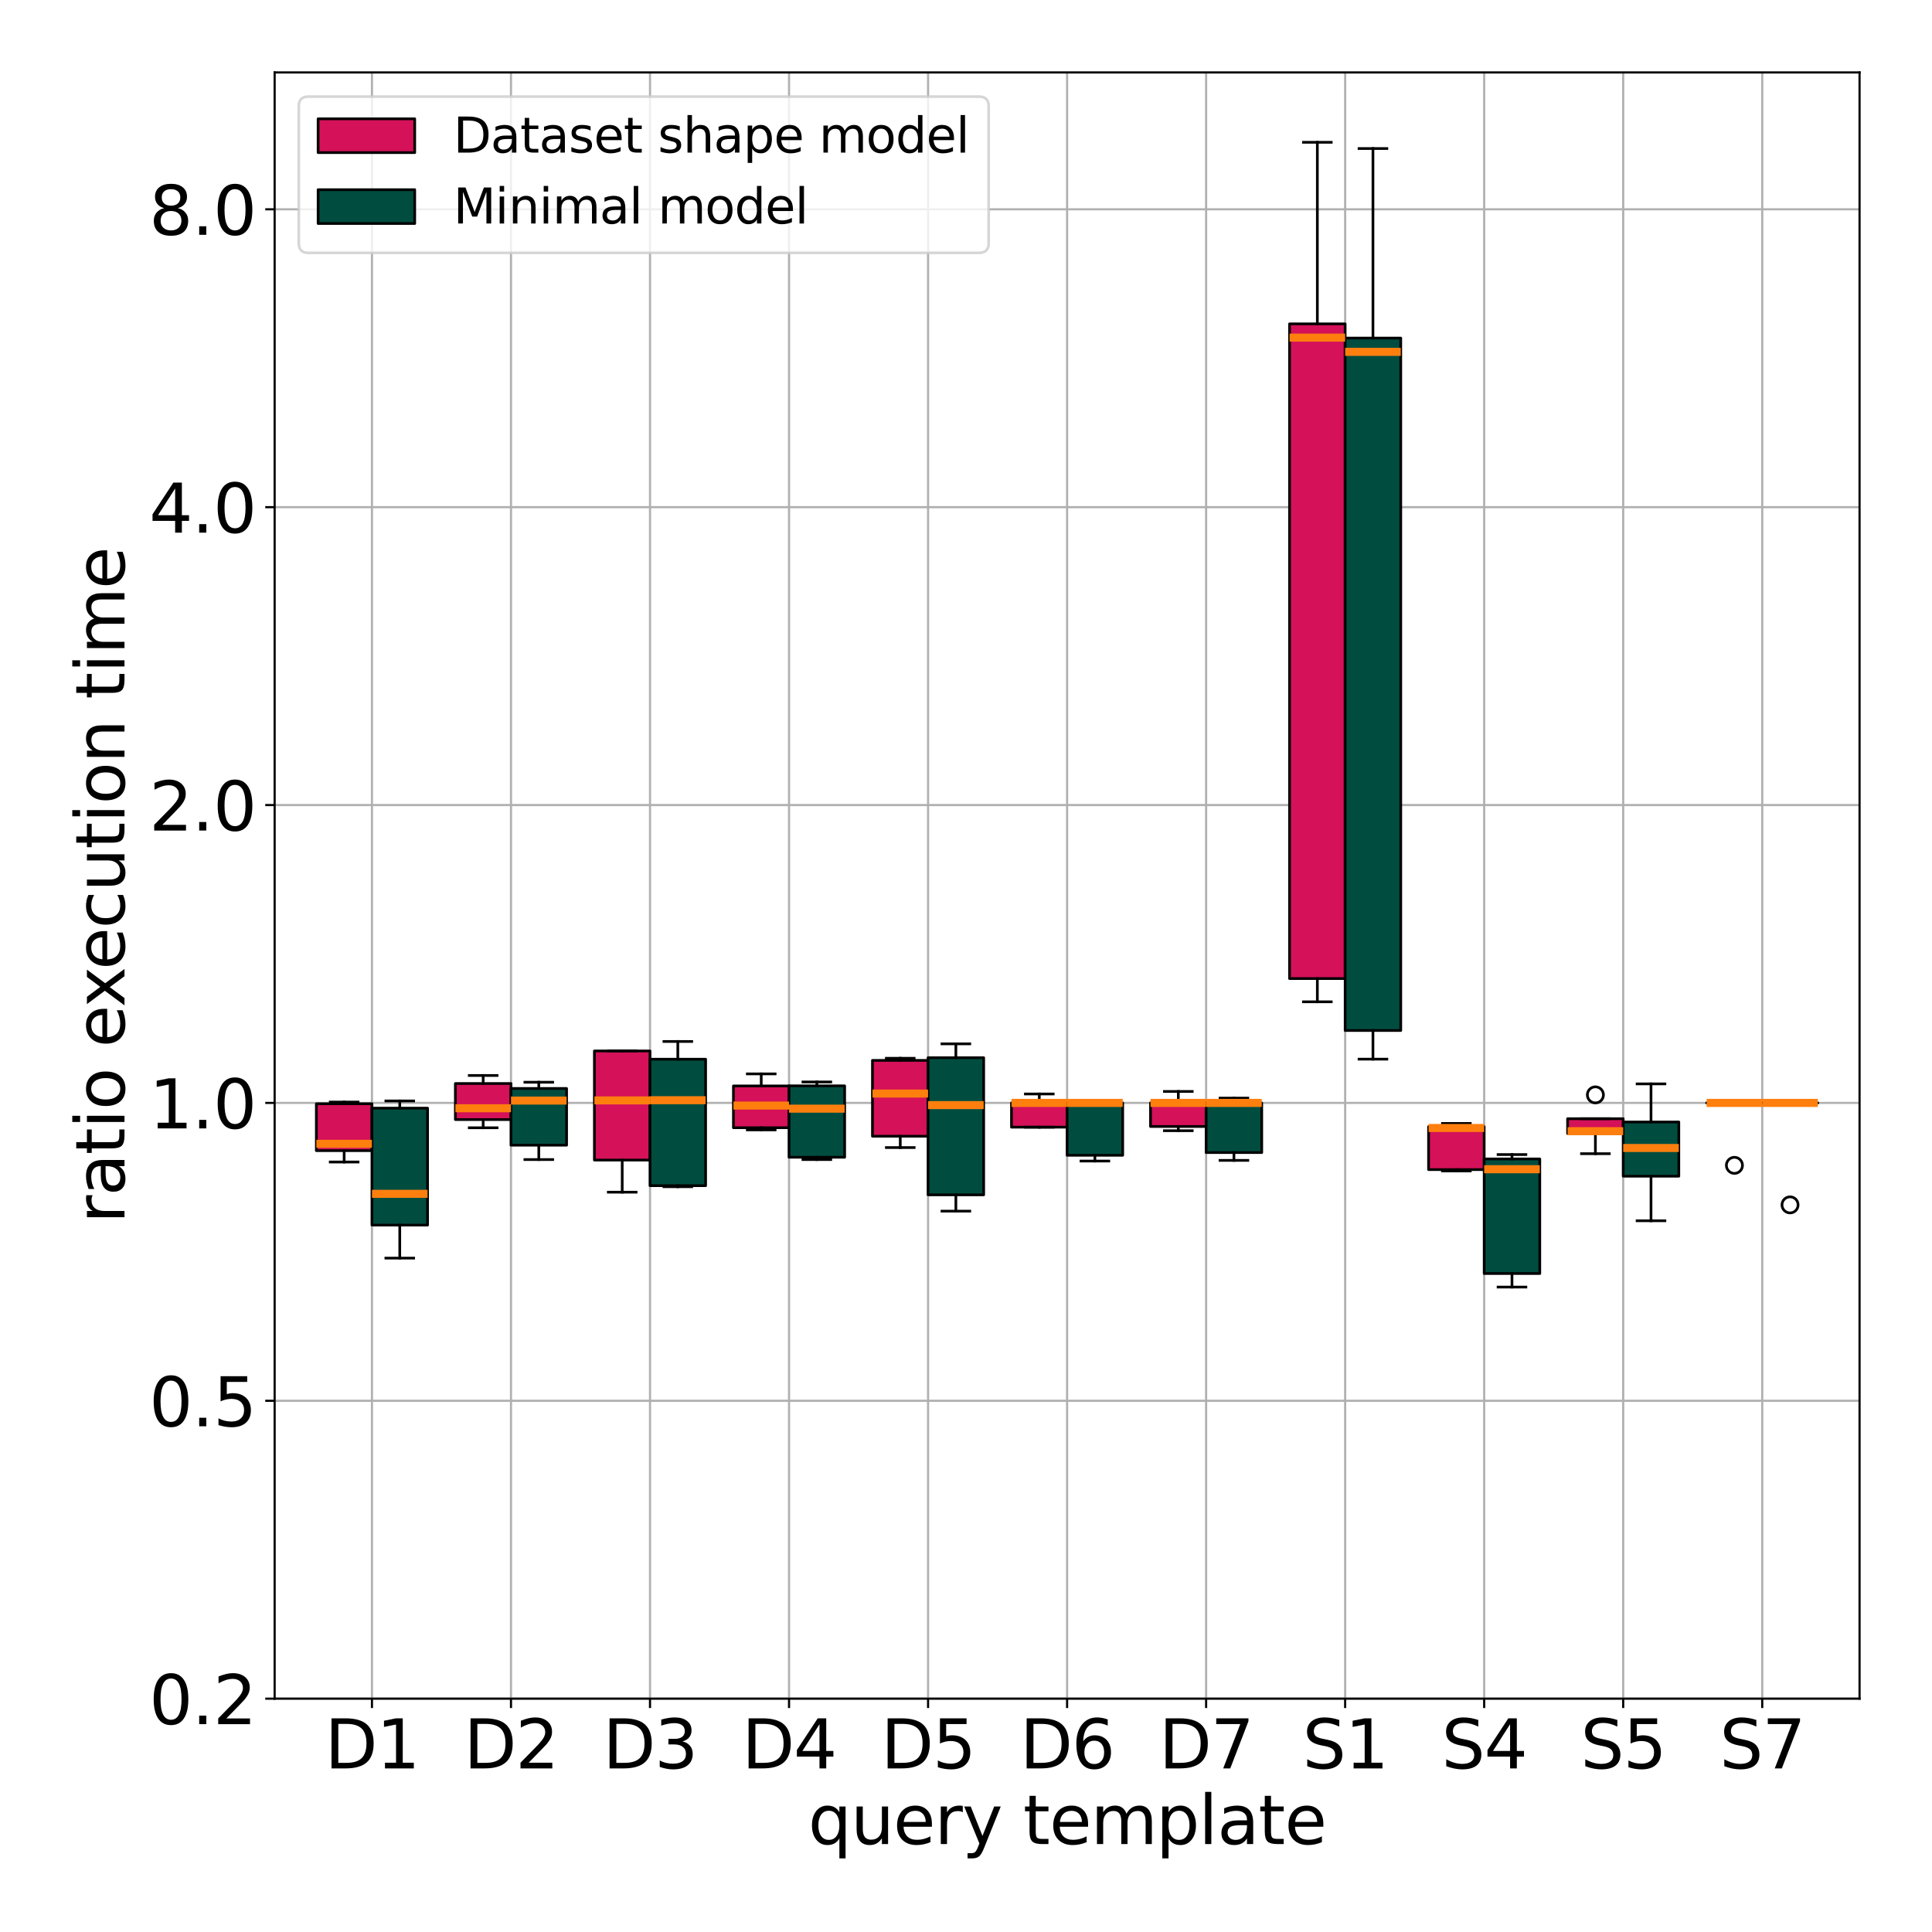<?xml version="1.0" encoding="utf-8" standalone="no"?>
<!DOCTYPE svg PUBLIC "-//W3C//DTD SVG 1.1//EN"
  "http://www.w3.org/Graphics/SVG/1.1/DTD/svg11.dtd">
<svg xmlns:xlink="http://www.w3.org/1999/xlink" width="720pt" height="720pt" viewBox="0 0 720 720" xmlns="http://www.w3.org/2000/svg" version="1.1">
 <defs>
  <style type="text/css">*{stroke-linejoin: round; stroke-linecap: butt}</style>
 </defs>
 <g id="figure_1">
  <g id="patch_1">
   <path d="M 0 720 
L 720 720 
L 720 0 
L 0 0 
z
" style="fill: #ffffff"/>
  </g>
  <g id="axes_1">
   <g id="patch_2">
    <path d="M 102.35 633.04 
L 693 633.04 
L 693 27 
L 102.35 27 
z
" style="fill: #ffffff"/>
   </g>
   <g id="matplotlib.axis_1">
    <g id="xtick_1">
     <g id="line2d_1">
      <path d="M 138.618 633.04 
L 138.618 27 
" clip-path="url(#pcb8e3e08cd)" style="fill: none; stroke: #b0b0b0; stroke-width: 0.8; stroke-linecap: square"/>
     </g>
     <g id="line2d_2">
      <defs>
       <path id="m08a3e4b99a" d="M 0 0 
L 0 3.5 
" style="stroke: #000000; stroke-width: 0.8"/>
      </defs>
      <g>
       <use xlink:href="#m08a3e4b99a" x="138.618" y="633.04" style="stroke: #000000; stroke-width: 0.8"/>
      </g>
     </g>
     <g id="text_1">
      <!-- D1 -->
      <g transform="translate(121.04 659.036) scale(0.25 -0.25)">
       <defs>
        <path id="DejaVuSans-44" d="M 1259 4147 
L 1259 519 
L 2022 519 
Q 2988 519 3436 956 
Q 3884 1394 3884 2338 
Q 3884 3275 3436 3711 
Q 2988 4147 2022 4147 
L 1259 4147 
z
M 628 4666 
L 1925 4666 
Q 3281 4666 3915 4102 
Q 4550 3538 4550 2338 
Q 4550 1131 3912 565 
Q 3275 0 1925 0 
L 628 0 
L 628 4666 
z
" transform="scale(0.016)"/>
        <path id="DejaVuSans-31" d="M 794 531 
L 1825 531 
L 1825 4091 
L 703 3866 
L 703 4441 
L 1819 4666 
L 2450 4666 
L 2450 531 
L 3481 531 
L 3481 0 
L 794 0 
L 794 531 
z
" transform="scale(0.016)"/>
       </defs>
       <use xlink:href="#DejaVuSans-44"/>
       <use xlink:href="#DejaVuSans-31" x="77.002"/>
      </g>
     </g>
    </g>
    <g id="xtick_2">
     <g id="line2d_3">
      <path d="M 190.429 633.04 
L 190.429 27 
" clip-path="url(#pcb8e3e08cd)" style="fill: none; stroke: #b0b0b0; stroke-width: 0.8; stroke-linecap: square"/>
     </g>
     <g id="line2d_4">
      <g>
       <use xlink:href="#m08a3e4b99a" x="190.429" y="633.04" style="stroke: #000000; stroke-width: 0.8"/>
      </g>
     </g>
     <g id="text_2">
      <!-- D2 -->
      <g transform="translate(172.851 659.036) scale(0.25 -0.25)">
       <defs>
        <path id="DejaVuSans-32" d="M 1228 531 
L 3431 531 
L 3431 0 
L 469 0 
L 469 531 
Q 828 903 1448 1529 
Q 2069 2156 2228 2338 
Q 2531 2678 2651 2914 
Q 2772 3150 2772 3378 
Q 2772 3750 2511 3984 
Q 2250 4219 1831 4219 
Q 1534 4219 1204 4116 
Q 875 4013 500 3803 
L 500 4441 
Q 881 4594 1212 4672 
Q 1544 4750 1819 4750 
Q 2544 4750 2975 4387 
Q 3406 4025 3406 3419 
Q 3406 3131 3298 2873 
Q 3191 2616 2906 2266 
Q 2828 2175 2409 1742 
Q 1991 1309 1228 531 
z
" transform="scale(0.016)"/>
       </defs>
       <use xlink:href="#DejaVuSans-44"/>
       <use xlink:href="#DejaVuSans-32" x="77.002"/>
      </g>
     </g>
    </g>
    <g id="xtick_3">
     <g id="line2d_5">
      <path d="M 242.241 633.04 
L 242.241 27 
" clip-path="url(#pcb8e3e08cd)" style="fill: none; stroke: #b0b0b0; stroke-width: 0.8; stroke-linecap: square"/>
     </g>
     <g id="line2d_6">
      <g>
       <use xlink:href="#m08a3e4b99a" x="242.241" y="633.04" style="stroke: #000000; stroke-width: 0.8"/>
      </g>
     </g>
     <g id="text_3">
      <!-- D3 -->
      <g transform="translate(224.663 659.036) scale(0.25 -0.25)">
       <defs>
        <path id="DejaVuSans-33" d="M 2597 2516 
Q 3050 2419 3304 2112 
Q 3559 1806 3559 1356 
Q 3559 666 3084 287 
Q 2609 -91 1734 -91 
Q 1441 -91 1130 -33 
Q 819 25 488 141 
L 488 750 
Q 750 597 1062 519 
Q 1375 441 1716 441 
Q 2309 441 2620 675 
Q 2931 909 2931 1356 
Q 2931 1769 2642 2001 
Q 2353 2234 1838 2234 
L 1294 2234 
L 1294 2753 
L 1863 2753 
Q 2328 2753 2575 2939 
Q 2822 3125 2822 3475 
Q 2822 3834 2567 4026 
Q 2313 4219 1838 4219 
Q 1578 4219 1281 4162 
Q 984 4106 628 3988 
L 628 4550 
Q 988 4650 1302 4700 
Q 1616 4750 1894 4750 
Q 2613 4750 3031 4423 
Q 3450 4097 3450 3541 
Q 3450 3153 3228 2886 
Q 3006 2619 2597 2516 
z
" transform="scale(0.016)"/>
       </defs>
       <use xlink:href="#DejaVuSans-44"/>
       <use xlink:href="#DejaVuSans-33" x="77.002"/>
      </g>
     </g>
    </g>
    <g id="xtick_4">
     <g id="line2d_7">
      <path d="M 294.052 633.04 
L 294.052 27 
" clip-path="url(#pcb8e3e08cd)" style="fill: none; stroke: #b0b0b0; stroke-width: 0.8; stroke-linecap: square"/>
     </g>
     <g id="line2d_8">
      <g>
       <use xlink:href="#m08a3e4b99a" x="294.052" y="633.04" style="stroke: #000000; stroke-width: 0.8"/>
      </g>
     </g>
     <g id="text_4">
      <!-- D4 -->
      <g transform="translate(276.474 659.036) scale(0.25 -0.25)">
       <defs>
        <path id="DejaVuSans-34" d="M 2419 4116 
L 825 1625 
L 2419 1625 
L 2419 4116 
z
M 2253 4666 
L 3047 4666 
L 3047 1625 
L 3713 1625 
L 3713 1100 
L 3047 1100 
L 3047 0 
L 2419 0 
L 2419 1100 
L 313 1100 
L 313 1709 
L 2253 4666 
z
" transform="scale(0.016)"/>
       </defs>
       <use xlink:href="#DejaVuSans-44"/>
       <use xlink:href="#DejaVuSans-34" x="77.002"/>
      </g>
     </g>
    </g>
    <g id="xtick_5">
     <g id="line2d_9">
      <path d="M 345.864 633.04 
L 345.864 27 
" clip-path="url(#pcb8e3e08cd)" style="fill: none; stroke: #b0b0b0; stroke-width: 0.8; stroke-linecap: square"/>
     </g>
     <g id="line2d_10">
      <g>
       <use xlink:href="#m08a3e4b99a" x="345.864" y="633.04" style="stroke: #000000; stroke-width: 0.8"/>
      </g>
     </g>
     <g id="text_5">
      <!-- D5 -->
      <g transform="translate(328.285 659.036) scale(0.25 -0.25)">
       <defs>
        <path id="DejaVuSans-35" d="M 691 4666 
L 3169 4666 
L 3169 4134 
L 1269 4134 
L 1269 2991 
Q 1406 3038 1543 3061 
Q 1681 3084 1819 3084 
Q 2600 3084 3056 2656 
Q 3513 2228 3513 1497 
Q 3513 744 3044 326 
Q 2575 -91 1722 -91 
Q 1428 -91 1123 -41 
Q 819 9 494 109 
L 494 744 
Q 775 591 1075 516 
Q 1375 441 1709 441 
Q 2250 441 2565 725 
Q 2881 1009 2881 1497 
Q 2881 1984 2565 2268 
Q 2250 2553 1709 2553 
Q 1456 2553 1204 2497 
Q 953 2441 691 2322 
L 691 4666 
z
" transform="scale(0.016)"/>
       </defs>
       <use xlink:href="#DejaVuSans-44"/>
       <use xlink:href="#DejaVuSans-35" x="77.002"/>
      </g>
     </g>
    </g>
    <g id="xtick_6">
     <g id="line2d_11">
      <path d="M 397.675 633.04 
L 397.675 27 
" clip-path="url(#pcb8e3e08cd)" style="fill: none; stroke: #b0b0b0; stroke-width: 0.8; stroke-linecap: square"/>
     </g>
     <g id="line2d_12">
      <g>
       <use xlink:href="#m08a3e4b99a" x="397.675" y="633.04" style="stroke: #000000; stroke-width: 0.8"/>
      </g>
     </g>
     <g id="text_6">
      <!-- D6 -->
      <g transform="translate(380.097 659.036) scale(0.25 -0.25)">
       <defs>
        <path id="DejaVuSans-36" d="M 2113 2584 
Q 1688 2584 1439 2293 
Q 1191 2003 1191 1497 
Q 1191 994 1439 701 
Q 1688 409 2113 409 
Q 2538 409 2786 701 
Q 3034 994 3034 1497 
Q 3034 2003 2786 2293 
Q 2538 2584 2113 2584 
z
M 3366 4563 
L 3366 3988 
Q 3128 4100 2886 4159 
Q 2644 4219 2406 4219 
Q 1781 4219 1451 3797 
Q 1122 3375 1075 2522 
Q 1259 2794 1537 2939 
Q 1816 3084 2150 3084 
Q 2853 3084 3261 2657 
Q 3669 2231 3669 1497 
Q 3669 778 3244 343 
Q 2819 -91 2113 -91 
Q 1303 -91 875 529 
Q 447 1150 447 2328 
Q 447 3434 972 4092 
Q 1497 4750 2381 4750 
Q 2619 4750 2861 4703 
Q 3103 4656 3366 4563 
z
" transform="scale(0.016)"/>
       </defs>
       <use xlink:href="#DejaVuSans-44"/>
       <use xlink:href="#DejaVuSans-36" x="77.002"/>
      </g>
     </g>
    </g>
    <g id="xtick_7">
     <g id="line2d_13">
      <path d="M 449.486 633.04 
L 449.486 27 
" clip-path="url(#pcb8e3e08cd)" style="fill: none; stroke: #b0b0b0; stroke-width: 0.8; stroke-linecap: square"/>
     </g>
     <g id="line2d_14">
      <g>
       <use xlink:href="#m08a3e4b99a" x="449.486" y="633.04" style="stroke: #000000; stroke-width: 0.8"/>
      </g>
     </g>
     <g id="text_7">
      <!-- D7 -->
      <g transform="translate(431.908 659.036) scale(0.25 -0.25)">
       <defs>
        <path id="DejaVuSans-37" d="M 525 4666 
L 3525 4666 
L 3525 4397 
L 1831 0 
L 1172 0 
L 2766 4134 
L 525 4134 
L 525 4666 
z
" transform="scale(0.016)"/>
       </defs>
       <use xlink:href="#DejaVuSans-44"/>
       <use xlink:href="#DejaVuSans-37" x="77.002"/>
      </g>
     </g>
    </g>
    <g id="xtick_8">
     <g id="line2d_15">
      <path d="M 501.298 633.04 
L 501.298 27 
" clip-path="url(#pcb8e3e08cd)" style="fill: none; stroke: #b0b0b0; stroke-width: 0.8; stroke-linecap: square"/>
     </g>
     <g id="line2d_16">
      <g>
       <use xlink:href="#m08a3e4b99a" x="501.298" y="633.04" style="stroke: #000000; stroke-width: 0.8"/>
      </g>
     </g>
     <g id="text_8">
      <!-- S1 -->
      <g transform="translate(485.409 659.036) scale(0.25 -0.25)">
       <defs>
        <path id="DejaVuSans-53" d="M 3425 4513 
L 3425 3897 
Q 3066 4069 2747 4153 
Q 2428 4238 2131 4238 
Q 1616 4238 1336 4038 
Q 1056 3838 1056 3469 
Q 1056 3159 1242 3001 
Q 1428 2844 1947 2747 
L 2328 2669 
Q 3034 2534 3370 2195 
Q 3706 1856 3706 1288 
Q 3706 609 3251 259 
Q 2797 -91 1919 -91 
Q 1588 -91 1214 -16 
Q 841 59 441 206 
L 441 856 
Q 825 641 1194 531 
Q 1563 422 1919 422 
Q 2459 422 2753 634 
Q 3047 847 3047 1241 
Q 3047 1584 2836 1778 
Q 2625 1972 2144 2069 
L 1759 2144 
Q 1053 2284 737 2584 
Q 422 2884 422 3419 
Q 422 4038 858 4394 
Q 1294 4750 2059 4750 
Q 2388 4750 2728 4690 
Q 3069 4631 3425 4513 
z
" transform="scale(0.016)"/>
       </defs>
       <use xlink:href="#DejaVuSans-53"/>
       <use xlink:href="#DejaVuSans-31" x="63.477"/>
      </g>
     </g>
    </g>
    <g id="xtick_9">
     <g id="line2d_17">
      <path d="M 553.109 633.04 
L 553.109 27 
" clip-path="url(#pcb8e3e08cd)" style="fill: none; stroke: #b0b0b0; stroke-width: 0.8; stroke-linecap: square"/>
     </g>
     <g id="line2d_18">
      <g>
       <use xlink:href="#m08a3e4b99a" x="553.109" y="633.04" style="stroke: #000000; stroke-width: 0.8"/>
      </g>
     </g>
     <g id="text_9">
      <!-- S4 -->
      <g transform="translate(537.221 659.036) scale(0.25 -0.25)">
       <use xlink:href="#DejaVuSans-53"/>
       <use xlink:href="#DejaVuSans-34" x="63.477"/>
      </g>
     </g>
    </g>
    <g id="xtick_10">
     <g id="line2d_19">
      <path d="M 604.921 633.04 
L 604.921 27 
" clip-path="url(#pcb8e3e08cd)" style="fill: none; stroke: #b0b0b0; stroke-width: 0.8; stroke-linecap: square"/>
     </g>
     <g id="line2d_20">
      <g>
       <use xlink:href="#m08a3e4b99a" x="604.921" y="633.04" style="stroke: #000000; stroke-width: 0.8"/>
      </g>
     </g>
     <g id="text_10">
      <!-- S5 -->
      <g transform="translate(589.032 659.036) scale(0.25 -0.25)">
       <use xlink:href="#DejaVuSans-53"/>
       <use xlink:href="#DejaVuSans-35" x="63.477"/>
      </g>
     </g>
    </g>
    <g id="xtick_11">
     <g id="line2d_21">
      <path d="M 656.732 633.04 
L 656.732 27 
" clip-path="url(#pcb8e3e08cd)" style="fill: none; stroke: #b0b0b0; stroke-width: 0.8; stroke-linecap: square"/>
     </g>
     <g id="line2d_22">
      <g>
       <use xlink:href="#m08a3e4b99a" x="656.732" y="633.04" style="stroke: #000000; stroke-width: 0.8"/>
      </g>
     </g>
     <g id="text_11">
      <!-- S7 -->
      <g transform="translate(640.843 659.036) scale(0.25 -0.25)">
       <use xlink:href="#DejaVuSans-53"/>
       <use xlink:href="#DejaVuSans-37" x="63.477"/>
      </g>
     </g>
    </g>
    <g id="text_12">
     <!-- query template -->
     <g transform="translate(301.189 687.231) scale(0.25 -0.25)">
      <defs>
       <path id="DejaVuSans-71" d="M 947 1747 
Q 947 1113 1208 752 
Q 1469 391 1925 391 
Q 2381 391 2643 752 
Q 2906 1113 2906 1747 
Q 2906 2381 2643 2742 
Q 2381 3103 1925 3103 
Q 1469 3103 1208 2742 
Q 947 2381 947 1747 
z
M 2906 525 
Q 2725 213 2448 61 
Q 2172 -91 1784 -91 
Q 1150 -91 751 415 
Q 353 922 353 1747 
Q 353 2572 751 3078 
Q 1150 3584 1784 3584 
Q 2172 3584 2448 3432 
Q 2725 3281 2906 2969 
L 2906 3500 
L 3481 3500 
L 3481 -1331 
L 2906 -1331 
L 2906 525 
z
" transform="scale(0.016)"/>
       <path id="DejaVuSans-75" d="M 544 1381 
L 544 3500 
L 1119 3500 
L 1119 1403 
Q 1119 906 1312 657 
Q 1506 409 1894 409 
Q 2359 409 2629 706 
Q 2900 1003 2900 1516 
L 2900 3500 
L 3475 3500 
L 3475 0 
L 2900 0 
L 2900 538 
Q 2691 219 2414 64 
Q 2138 -91 1772 -91 
Q 1169 -91 856 284 
Q 544 659 544 1381 
z
M 1991 3584 
L 1991 3584 
z
" transform="scale(0.016)"/>
       <path id="DejaVuSans-65" d="M 3597 1894 
L 3597 1613 
L 953 1613 
Q 991 1019 1311 708 
Q 1631 397 2203 397 
Q 2534 397 2845 478 
Q 3156 559 3463 722 
L 3463 178 
Q 3153 47 2828 -22 
Q 2503 -91 2169 -91 
Q 1331 -91 842 396 
Q 353 884 353 1716 
Q 353 2575 817 3079 
Q 1281 3584 2069 3584 
Q 2775 3584 3186 3129 
Q 3597 2675 3597 1894 
z
M 3022 2063 
Q 3016 2534 2758 2815 
Q 2500 3097 2075 3097 
Q 1594 3097 1305 2825 
Q 1016 2553 972 2059 
L 3022 2063 
z
" transform="scale(0.016)"/>
       <path id="DejaVuSans-72" d="M 2631 2963 
Q 2534 3019 2420 3045 
Q 2306 3072 2169 3072 
Q 1681 3072 1420 2755 
Q 1159 2438 1159 1844 
L 1159 0 
L 581 0 
L 581 3500 
L 1159 3500 
L 1159 2956 
Q 1341 3275 1631 3429 
Q 1922 3584 2338 3584 
Q 2397 3584 2469 3576 
Q 2541 3569 2628 3553 
L 2631 2963 
z
" transform="scale(0.016)"/>
       <path id="DejaVuSans-79" d="M 2059 -325 
Q 1816 -950 1584 -1140 
Q 1353 -1331 966 -1331 
L 506 -1331 
L 506 -850 
L 844 -850 
Q 1081 -850 1212 -737 
Q 1344 -625 1503 -206 
L 1606 56 
L 191 3500 
L 800 3500 
L 1894 763 
L 2988 3500 
L 3597 3500 
L 2059 -325 
z
" transform="scale(0.016)"/>
       <path id="DejaVuSans-20" transform="scale(0.016)"/>
       <path id="DejaVuSans-74" d="M 1172 4494 
L 1172 3500 
L 2356 3500 
L 2356 3053 
L 1172 3053 
L 1172 1153 
Q 1172 725 1289 603 
Q 1406 481 1766 481 
L 2356 481 
L 2356 0 
L 1766 0 
Q 1100 0 847 248 
Q 594 497 594 1153 
L 594 3053 
L 172 3053 
L 172 3500 
L 594 3500 
L 594 4494 
L 1172 4494 
z
" transform="scale(0.016)"/>
       <path id="DejaVuSans-6d" d="M 3328 2828 
Q 3544 3216 3844 3400 
Q 4144 3584 4550 3584 
Q 5097 3584 5394 3201 
Q 5691 2819 5691 2113 
L 5691 0 
L 5113 0 
L 5113 2094 
Q 5113 2597 4934 2840 
Q 4756 3084 4391 3084 
Q 3944 3084 3684 2787 
Q 3425 2491 3425 1978 
L 3425 0 
L 2847 0 
L 2847 2094 
Q 2847 2600 2669 2842 
Q 2491 3084 2119 3084 
Q 1678 3084 1418 2786 
Q 1159 2488 1159 1978 
L 1159 0 
L 581 0 
L 581 3500 
L 1159 3500 
L 1159 2956 
Q 1356 3278 1631 3431 
Q 1906 3584 2284 3584 
Q 2666 3584 2933 3390 
Q 3200 3197 3328 2828 
z
" transform="scale(0.016)"/>
       <path id="DejaVuSans-70" d="M 1159 525 
L 1159 -1331 
L 581 -1331 
L 581 3500 
L 1159 3500 
L 1159 2969 
Q 1341 3281 1617 3432 
Q 1894 3584 2278 3584 
Q 2916 3584 3314 3078 
Q 3713 2572 3713 1747 
Q 3713 922 3314 415 
Q 2916 -91 2278 -91 
Q 1894 -91 1617 61 
Q 1341 213 1159 525 
z
M 3116 1747 
Q 3116 2381 2855 2742 
Q 2594 3103 2138 3103 
Q 1681 3103 1420 2742 
Q 1159 2381 1159 1747 
Q 1159 1113 1420 752 
Q 1681 391 2138 391 
Q 2594 391 2855 752 
Q 3116 1113 3116 1747 
z
" transform="scale(0.016)"/>
       <path id="DejaVuSans-6c" d="M 603 4863 
L 1178 4863 
L 1178 0 
L 603 0 
L 603 4863 
z
" transform="scale(0.016)"/>
       <path id="DejaVuSans-61" d="M 2194 1759 
Q 1497 1759 1228 1600 
Q 959 1441 959 1056 
Q 959 750 1161 570 
Q 1363 391 1709 391 
Q 2188 391 2477 730 
Q 2766 1069 2766 1631 
L 2766 1759 
L 2194 1759 
z
M 3341 1997 
L 3341 0 
L 2766 0 
L 2766 531 
Q 2569 213 2275 61 
Q 1981 -91 1556 -91 
Q 1019 -91 701 211 
Q 384 513 384 1019 
Q 384 1609 779 1909 
Q 1175 2209 1959 2209 
L 2766 2209 
L 2766 2266 
Q 2766 2663 2505 2880 
Q 2244 3097 1772 3097 
Q 1472 3097 1187 3025 
Q 903 2953 641 2809 
L 641 3341 
Q 956 3463 1253 3523 
Q 1550 3584 1831 3584 
Q 2591 3584 2966 3190 
Q 3341 2797 3341 1997 
z
" transform="scale(0.016)"/>
      </defs>
      <use xlink:href="#DejaVuSans-71"/>
      <use xlink:href="#DejaVuSans-75" x="63.477"/>
      <use xlink:href="#DejaVuSans-65" x="126.855"/>
      <use xlink:href="#DejaVuSans-72" x="188.379"/>
      <use xlink:href="#DejaVuSans-79" x="229.492"/>
      <use xlink:href="#DejaVuSans-20" x="288.672"/>
      <use xlink:href="#DejaVuSans-74" x="320.459"/>
      <use xlink:href="#DejaVuSans-65" x="359.668"/>
      <use xlink:href="#DejaVuSans-6d" x="421.191"/>
      <use xlink:href="#DejaVuSans-70" x="518.604"/>
      <use xlink:href="#DejaVuSans-6c" x="582.08"/>
      <use xlink:href="#DejaVuSans-61" x="609.863"/>
      <use xlink:href="#DejaVuSans-74" x="671.143"/>
      <use xlink:href="#DejaVuSans-65" x="710.352"/>
     </g>
    </g>
   </g>
   <g id="matplotlib.axis_2">
    <g id="ytick_1">
     <g id="line2d_23">
      <path d="M 102.35 633.04 
L 693 633.04 
" clip-path="url(#pcb8e3e08cd)" style="fill: none; stroke: #b0b0b0; stroke-width: 0.8; stroke-linecap: square"/>
     </g>
     <g id="line2d_24">
      <defs>
       <path id="mf04e8b2d2d" d="M 0 0 
L -3.5 0 
" style="stroke: #000000; stroke-width: 0.8"/>
      </defs>
      <g>
       <use xlink:href="#mf04e8b2d2d" x="102.35" y="633.04" style="stroke: #000000; stroke-width: 0.8"/>
      </g>
     </g>
     <g id="text_13">
      <!-- 0.2 -->
      <g transform="translate(55.592 642.538) scale(0.25 -0.25)">
       <defs>
        <path id="DejaVuSans-30" d="M 2034 4250 
Q 1547 4250 1301 3770 
Q 1056 3291 1056 2328 
Q 1056 1369 1301 889 
Q 1547 409 2034 409 
Q 2525 409 2770 889 
Q 3016 1369 3016 2328 
Q 3016 3291 2770 3770 
Q 2525 4250 2034 4250 
z
M 2034 4750 
Q 2819 4750 3233 4129 
Q 3647 3509 3647 2328 
Q 3647 1150 3233 529 
Q 2819 -91 2034 -91 
Q 1250 -91 836 529 
Q 422 1150 422 2328 
Q 422 3509 836 4129 
Q 1250 4750 2034 4750 
z
" transform="scale(0.016)"/>
        <path id="DejaVuSans-2e" d="M 684 794 
L 1344 794 
L 1344 0 
L 684 0 
L 684 794 
z
" transform="scale(0.016)"/>
       </defs>
       <use xlink:href="#DejaVuSans-30"/>
       <use xlink:href="#DejaVuSans-2e" x="63.623"/>
       <use xlink:href="#DejaVuSans-32" x="95.41"/>
      </g>
     </g>
    </g>
    <g id="ytick_2">
     <g id="line2d_25">
      <path d="M 102.35 522.032 
L 693 522.032 
" clip-path="url(#pcb8e3e08cd)" style="fill: none; stroke: #b0b0b0; stroke-width: 0.8; stroke-linecap: square"/>
     </g>
     <g id="line2d_26">
      <g>
       <use xlink:href="#mf04e8b2d2d" x="102.35" y="522.032" style="stroke: #000000; stroke-width: 0.8"/>
      </g>
     </g>
     <g id="text_14">
      <!-- 0.5 -->
      <g transform="translate(55.592 531.53) scale(0.25 -0.25)">
       <use xlink:href="#DejaVuSans-30"/>
       <use xlink:href="#DejaVuSans-2e" x="63.623"/>
       <use xlink:href="#DejaVuSans-35" x="95.41"/>
      </g>
     </g>
    </g>
    <g id="ytick_3">
     <g id="line2d_27">
      <path d="M 102.35 411.024 
L 693 411.024 
" clip-path="url(#pcb8e3e08cd)" style="fill: none; stroke: #b0b0b0; stroke-width: 0.8; stroke-linecap: square"/>
     </g>
     <g id="line2d_28">
      <g>
       <use xlink:href="#mf04e8b2d2d" x="102.35" y="411.024" style="stroke: #000000; stroke-width: 0.8"/>
      </g>
     </g>
     <g id="text_15">
      <!-- 1.0 -->
      <g transform="translate(55.592 420.522) scale(0.25 -0.25)">
       <use xlink:href="#DejaVuSans-31"/>
       <use xlink:href="#DejaVuSans-2e" x="63.623"/>
       <use xlink:href="#DejaVuSans-30" x="95.41"/>
      </g>
     </g>
    </g>
    <g id="ytick_4">
     <g id="line2d_29">
      <path d="M 102.35 300.016 
L 693 300.016 
" clip-path="url(#pcb8e3e08cd)" style="fill: none; stroke: #b0b0b0; stroke-width: 0.8; stroke-linecap: square"/>
     </g>
     <g id="line2d_30">
      <g>
       <use xlink:href="#mf04e8b2d2d" x="102.35" y="300.016" style="stroke: #000000; stroke-width: 0.8"/>
      </g>
     </g>
     <g id="text_16">
      <!-- 2.0 -->
      <g transform="translate(55.592 309.514) scale(0.25 -0.25)">
       <use xlink:href="#DejaVuSans-32"/>
       <use xlink:href="#DejaVuSans-2e" x="63.623"/>
       <use xlink:href="#DejaVuSans-30" x="95.41"/>
      </g>
     </g>
    </g>
    <g id="ytick_5">
     <g id="line2d_31">
      <path d="M 102.35 189.008 
L 693 189.008 
" clip-path="url(#pcb8e3e08cd)" style="fill: none; stroke: #b0b0b0; stroke-width: 0.8; stroke-linecap: square"/>
     </g>
     <g id="line2d_32">
      <g>
       <use xlink:href="#mf04e8b2d2d" x="102.35" y="189.008" style="stroke: #000000; stroke-width: 0.8"/>
      </g>
     </g>
     <g id="text_17">
      <!-- 4.0 -->
      <g transform="translate(55.592 198.506) scale(0.25 -0.25)">
       <use xlink:href="#DejaVuSans-34"/>
       <use xlink:href="#DejaVuSans-2e" x="63.623"/>
       <use xlink:href="#DejaVuSans-30" x="95.41"/>
      </g>
     </g>
    </g>
    <g id="ytick_6">
     <g id="line2d_33">
      <path d="M 102.35 78.001 
L 693 78.001 
" clip-path="url(#pcb8e3e08cd)" style="fill: none; stroke: #b0b0b0; stroke-width: 0.8; stroke-linecap: square"/>
     </g>
     <g id="line2d_34">
      <g>
       <use xlink:href="#mf04e8b2d2d" x="102.35" y="78.001" style="stroke: #000000; stroke-width: 0.8"/>
      </g>
     </g>
     <g id="text_18">
      <!-- 8.0 -->
      <g transform="translate(55.592 87.499) scale(0.25 -0.25)">
       <defs>
        <path id="DejaVuSans-38" d="M 2034 2216 
Q 1584 2216 1326 1975 
Q 1069 1734 1069 1313 
Q 1069 891 1326 650 
Q 1584 409 2034 409 
Q 2484 409 2743 651 
Q 3003 894 3003 1313 
Q 3003 1734 2745 1975 
Q 2488 2216 2034 2216 
z
M 1403 2484 
Q 997 2584 770 2862 
Q 544 3141 544 3541 
Q 544 4100 942 4425 
Q 1341 4750 2034 4750 
Q 2731 4750 3128 4425 
Q 3525 4100 3525 3541 
Q 3525 3141 3298 2862 
Q 3072 2584 2669 2484 
Q 3125 2378 3379 2068 
Q 3634 1759 3634 1313 
Q 3634 634 3220 271 
Q 2806 -91 2034 -91 
Q 1263 -91 848 271 
Q 434 634 434 1313 
Q 434 1759 690 2068 
Q 947 2378 1403 2484 
z
M 1172 3481 
Q 1172 3119 1398 2916 
Q 1625 2713 2034 2713 
Q 2441 2713 2670 2916 
Q 2900 3119 2900 3481 
Q 2900 3844 2670 4047 
Q 2441 4250 2034 4250 
Q 1625 4250 1398 4047 
Q 1172 3844 1172 3481 
z
" transform="scale(0.016)"/>
       </defs>
       <use xlink:href="#DejaVuSans-38"/>
       <use xlink:href="#DejaVuSans-2e" x="63.623"/>
       <use xlink:href="#DejaVuSans-30" x="95.41"/>
      </g>
     </g>
    </g>
    <g id="text_19">
     <!-- ratio execution time -->
     <g transform="translate(46.393 455.936) rotate(-90) scale(0.25 -0.25)">
      <defs>
       <path id="DejaVuSans-69" d="M 603 3500 
L 1178 3500 
L 1178 0 
L 603 0 
L 603 3500 
z
M 603 4863 
L 1178 4863 
L 1178 4134 
L 603 4134 
L 603 4863 
z
" transform="scale(0.016)"/>
       <path id="DejaVuSans-6f" d="M 1959 3097 
Q 1497 3097 1228 2736 
Q 959 2375 959 1747 
Q 959 1119 1226 758 
Q 1494 397 1959 397 
Q 2419 397 2687 759 
Q 2956 1122 2956 1747 
Q 2956 2369 2687 2733 
Q 2419 3097 1959 3097 
z
M 1959 3584 
Q 2709 3584 3137 3096 
Q 3566 2609 3566 1747 
Q 3566 888 3137 398 
Q 2709 -91 1959 -91 
Q 1206 -91 779 398 
Q 353 888 353 1747 
Q 353 2609 779 3096 
Q 1206 3584 1959 3584 
z
" transform="scale(0.016)"/>
       <path id="DejaVuSans-78" d="M 3513 3500 
L 2247 1797 
L 3578 0 
L 2900 0 
L 1881 1375 
L 863 0 
L 184 0 
L 1544 1831 
L 300 3500 
L 978 3500 
L 1906 2253 
L 2834 3500 
L 3513 3500 
z
" transform="scale(0.016)"/>
       <path id="DejaVuSans-63" d="M 3122 3366 
L 3122 2828 
Q 2878 2963 2633 3030 
Q 2388 3097 2138 3097 
Q 1578 3097 1268 2742 
Q 959 2388 959 1747 
Q 959 1106 1268 751 
Q 1578 397 2138 397 
Q 2388 397 2633 464 
Q 2878 531 3122 666 
L 3122 134 
Q 2881 22 2623 -34 
Q 2366 -91 2075 -91 
Q 1284 -91 818 406 
Q 353 903 353 1747 
Q 353 2603 823 3093 
Q 1294 3584 2113 3584 
Q 2378 3584 2631 3529 
Q 2884 3475 3122 3366 
z
" transform="scale(0.016)"/>
       <path id="DejaVuSans-6e" d="M 3513 2113 
L 3513 0 
L 2938 0 
L 2938 2094 
Q 2938 2591 2744 2837 
Q 2550 3084 2163 3084 
Q 1697 3084 1428 2787 
Q 1159 2491 1159 1978 
L 1159 0 
L 581 0 
L 581 3500 
L 1159 3500 
L 1159 2956 
Q 1366 3272 1645 3428 
Q 1925 3584 2291 3584 
Q 2894 3584 3203 3211 
Q 3513 2838 3513 2113 
z
" transform="scale(0.016)"/>
      </defs>
      <use xlink:href="#DejaVuSans-72"/>
      <use xlink:href="#DejaVuSans-61" x="41.113"/>
      <use xlink:href="#DejaVuSans-74" x="102.393"/>
      <use xlink:href="#DejaVuSans-69" x="141.602"/>
      <use xlink:href="#DejaVuSans-6f" x="169.385"/>
      <use xlink:href="#DejaVuSans-20" x="230.566"/>
      <use xlink:href="#DejaVuSans-65" x="262.354"/>
      <use xlink:href="#DejaVuSans-78" x="322.127"/>
      <use xlink:href="#DejaVuSans-65" x="378.182"/>
      <use xlink:href="#DejaVuSans-63" x="439.705"/>
      <use xlink:href="#DejaVuSans-75" x="494.686"/>
      <use xlink:href="#DejaVuSans-74" x="558.064"/>
      <use xlink:href="#DejaVuSans-69" x="597.273"/>
      <use xlink:href="#DejaVuSans-6f" x="625.057"/>
      <use xlink:href="#DejaVuSans-6e" x="686.238"/>
      <use xlink:href="#DejaVuSans-20" x="749.617"/>
      <use xlink:href="#DejaVuSans-74" x="781.404"/>
      <use xlink:href="#DejaVuSans-69" x="820.613"/>
      <use xlink:href="#DejaVuSans-6d" x="848.396"/>
      <use xlink:href="#DejaVuSans-65" x="945.809"/>
     </g>
    </g>
   </g>
   <g id="patch_3">
    <path d="M 117.893 428.819 
L 138.618 428.819 
L 138.618 411.335 
L 117.893 411.335 
L 117.893 428.819 
z
" clip-path="url(#pcb8e3e08cd)" style="fill: #d41159; stroke: #000000; stroke-linejoin: miter"/>
   </g>
   <g id="line2d_35">
    <path d="M 128.256 428.819 
L 128.256 433.046 
" clip-path="url(#pcb8e3e08cd)" style="fill: none; stroke: #000000; stroke-linecap: square"/>
   </g>
   <g id="line2d_36">
    <path d="M 128.256 411.335 
L 128.256 410.702 
" clip-path="url(#pcb8e3e08cd)" style="fill: none; stroke: #000000; stroke-linecap: square"/>
   </g>
   <g id="line2d_37">
    <path d="M 123.075 433.046 
L 133.437 433.046 
" clip-path="url(#pcb8e3e08cd)" style="fill: none; stroke: #000000; stroke-linecap: square"/>
   </g>
   <g id="line2d_38">
    <path d="M 123.075 410.702 
L 133.437 410.702 
" clip-path="url(#pcb8e3e08cd)" style="fill: none; stroke: #000000; stroke-linecap: square"/>
   </g>
   <g id="line2d_39"/>
   <g id="patch_4">
    <path d="M 169.705 417.23 
L 190.429 417.23 
L 190.429 403.789 
L 169.705 403.789 
L 169.705 417.23 
z
" clip-path="url(#pcb8e3e08cd)" style="fill: #d41159; stroke: #000000; stroke-linejoin: miter"/>
   </g>
   <g id="line2d_40">
    <path d="M 180.067 417.23 
L 180.067 420.296 
" clip-path="url(#pcb8e3e08cd)" style="fill: none; stroke: #000000; stroke-linecap: square"/>
   </g>
   <g id="line2d_41">
    <path d="M 180.067 403.789 
L 180.067 400.804 
" clip-path="url(#pcb8e3e08cd)" style="fill: none; stroke: #000000; stroke-linecap: square"/>
   </g>
   <g id="line2d_42">
    <path d="M 174.886 420.296 
L 185.248 420.296 
" clip-path="url(#pcb8e3e08cd)" style="fill: none; stroke: #000000; stroke-linecap: square"/>
   </g>
   <g id="line2d_43">
    <path d="M 174.886 400.804 
L 185.248 400.804 
" clip-path="url(#pcb8e3e08cd)" style="fill: none; stroke: #000000; stroke-linecap: square"/>
   </g>
   <g id="line2d_44"/>
   <g id="patch_5">
    <path d="M 221.516 432.325 
L 242.241 432.325 
L 242.241 391.665 
L 221.516 391.665 
L 221.516 432.325 
z
" clip-path="url(#pcb8e3e08cd)" style="fill: #d41159; stroke: #000000; stroke-linejoin: miter"/>
   </g>
   <g id="line2d_45">
    <path d="M 231.879 432.325 
L 231.879 444.288 
" clip-path="url(#pcb8e3e08cd)" style="fill: none; stroke: #000000; stroke-linecap: square"/>
   </g>
   <g id="line2d_46">
    <path d="M 231.879 391.665 
L 231.879 391.632 
" clip-path="url(#pcb8e3e08cd)" style="fill: none; stroke: #000000; stroke-linecap: square"/>
   </g>
   <g id="line2d_47">
    <path d="M 226.697 444.288 
L 237.06 444.288 
" clip-path="url(#pcb8e3e08cd)" style="fill: none; stroke: #000000; stroke-linecap: square"/>
   </g>
   <g id="line2d_48">
    <path d="M 226.697 391.632 
L 237.06 391.632 
" clip-path="url(#pcb8e3e08cd)" style="fill: none; stroke: #000000; stroke-linecap: square"/>
   </g>
   <g id="line2d_49"/>
   <g id="patch_6">
    <path d="M 273.328 420.271 
L 294.052 420.271 
L 294.052 404.689 
L 273.328 404.689 
L 273.328 420.271 
z
" clip-path="url(#pcb8e3e08cd)" style="fill: #d41159; stroke: #000000; stroke-linejoin: miter"/>
   </g>
   <g id="line2d_50">
    <path d="M 283.69 420.271 
L 283.69 421.07 
" clip-path="url(#pcb8e3e08cd)" style="fill: none; stroke: #000000; stroke-linecap: square"/>
   </g>
   <g id="line2d_51">
    <path d="M 283.69 404.689 
L 283.69 400.2 
" clip-path="url(#pcb8e3e08cd)" style="fill: none; stroke: #000000; stroke-linecap: square"/>
   </g>
   <g id="line2d_52">
    <path d="M 278.509 421.07 
L 288.871 421.07 
" clip-path="url(#pcb8e3e08cd)" style="fill: none; stroke: #000000; stroke-linecap: square"/>
   </g>
   <g id="line2d_53">
    <path d="M 278.509 400.2 
L 288.871 400.2 
" clip-path="url(#pcb8e3e08cd)" style="fill: none; stroke: #000000; stroke-linecap: square"/>
   </g>
   <g id="line2d_54"/>
   <g id="patch_7">
    <path d="M 325.139 423.436 
L 345.864 423.436 
L 345.864 395.173 
L 325.139 395.173 
L 325.139 423.436 
z
" clip-path="url(#pcb8e3e08cd)" style="fill: #d41159; stroke: #000000; stroke-linejoin: miter"/>
   </g>
   <g id="line2d_55">
    <path d="M 335.501 423.436 
L 335.501 427.658 
" clip-path="url(#pcb8e3e08cd)" style="fill: none; stroke: #000000; stroke-linecap: square"/>
   </g>
   <g id="line2d_56">
    <path d="M 335.501 395.173 
L 335.501 394.387 
" clip-path="url(#pcb8e3e08cd)" style="fill: none; stroke: #000000; stroke-linecap: square"/>
   </g>
   <g id="line2d_57">
    <path d="M 330.32 427.658 
L 340.682 427.658 
" clip-path="url(#pcb8e3e08cd)" style="fill: none; stroke: #000000; stroke-linecap: square"/>
   </g>
   <g id="line2d_58">
    <path d="M 330.32 394.387 
L 340.682 394.387 
" clip-path="url(#pcb8e3e08cd)" style="fill: none; stroke: #000000; stroke-linecap: square"/>
   </g>
   <g id="line2d_59"/>
   <g id="patch_8">
    <path d="M 376.95 420.064 
L 397.675 420.064 
L 397.675 411.024 
L 376.95 411.024 
L 376.95 420.064 
z
" clip-path="url(#pcb8e3e08cd)" style="fill: #d41159; stroke: #000000; stroke-linejoin: miter"/>
   </g>
   <g id="line2d_60">
    <path d="M 387.313 420.064 
L 387.313 420.068 
" clip-path="url(#pcb8e3e08cd)" style="fill: none; stroke: #000000; stroke-linecap: square"/>
   </g>
   <g id="line2d_61">
    <path d="M 387.313 411.024 
L 387.313 407.688 
" clip-path="url(#pcb8e3e08cd)" style="fill: none; stroke: #000000; stroke-linecap: square"/>
   </g>
   <g id="line2d_62">
    <path d="M 382.132 420.068 
L 392.494 420.068 
" clip-path="url(#pcb8e3e08cd)" style="fill: none; stroke: #000000; stroke-linecap: square"/>
   </g>
   <g id="line2d_63">
    <path d="M 382.132 407.688 
L 392.494 407.688 
" clip-path="url(#pcb8e3e08cd)" style="fill: none; stroke: #000000; stroke-linecap: square"/>
   </g>
   <g id="line2d_64"/>
   <g id="patch_9">
    <path d="M 428.762 419.81 
L 449.486 419.81 
L 449.486 411.024 
L 428.762 411.024 
L 428.762 419.81 
z
" clip-path="url(#pcb8e3e08cd)" style="fill: #d41159; stroke: #000000; stroke-linejoin: miter"/>
   </g>
   <g id="line2d_65">
    <path d="M 439.124 419.81 
L 439.124 421.379 
" clip-path="url(#pcb8e3e08cd)" style="fill: none; stroke: #000000; stroke-linecap: square"/>
   </g>
   <g id="line2d_66">
    <path d="M 439.124 411.024 
L 439.124 406.744 
" clip-path="url(#pcb8e3e08cd)" style="fill: none; stroke: #000000; stroke-linecap: square"/>
   </g>
   <g id="line2d_67">
    <path d="M 433.943 421.379 
L 444.305 421.379 
" clip-path="url(#pcb8e3e08cd)" style="fill: none; stroke: #000000; stroke-linecap: square"/>
   </g>
   <g id="line2d_68">
    <path d="M 433.943 406.744 
L 444.305 406.744 
" clip-path="url(#pcb8e3e08cd)" style="fill: none; stroke: #000000; stroke-linecap: square"/>
   </g>
   <g id="line2d_69"/>
   <g id="patch_10">
    <path d="M 480.573 364.688 
L 501.298 364.688 
L 501.298 120.692 
L 480.573 120.692 
L 480.573 364.688 
z
" clip-path="url(#pcb8e3e08cd)" style="fill: #d41159; stroke: #000000; stroke-linejoin: miter"/>
   </g>
   <g id="line2d_70">
    <path d="M 490.936 364.688 
L 490.936 373.34 
" clip-path="url(#pcb8e3e08cd)" style="fill: none; stroke: #000000; stroke-linecap: square"/>
   </g>
   <g id="line2d_71">
    <path d="M 490.936 120.692 
L 490.936 53.022 
" clip-path="url(#pcb8e3e08cd)" style="fill: none; stroke: #000000; stroke-linecap: square"/>
   </g>
   <g id="line2d_72">
    <path d="M 485.754 373.34 
L 496.117 373.34 
" clip-path="url(#pcb8e3e08cd)" style="fill: none; stroke: #000000; stroke-linecap: square"/>
   </g>
   <g id="line2d_73">
    <path d="M 485.754 53.022 
L 496.117 53.022 
" clip-path="url(#pcb8e3e08cd)" style="fill: none; stroke: #000000; stroke-linecap: square"/>
   </g>
   <g id="line2d_74"/>
   <g id="patch_11">
    <path d="M 532.385 435.875 
L 553.109 435.875 
L 553.109 419.882 
L 532.385 419.882 
L 532.385 435.875 
z
" clip-path="url(#pcb8e3e08cd)" style="fill: #d41159; stroke: #000000; stroke-linejoin: miter"/>
   </g>
   <g id="line2d_75">
    <path d="M 542.747 435.875 
L 542.747 436.372 
" clip-path="url(#pcb8e3e08cd)" style="fill: none; stroke: #000000; stroke-linecap: square"/>
   </g>
   <g id="line2d_76">
    <path d="M 542.747 419.882 
L 542.747 418.673 
" clip-path="url(#pcb8e3e08cd)" style="fill: none; stroke: #000000; stroke-linecap: square"/>
   </g>
   <g id="line2d_77">
    <path d="M 537.566 436.372 
L 547.928 436.372 
" clip-path="url(#pcb8e3e08cd)" style="fill: none; stroke: #000000; stroke-linecap: square"/>
   </g>
   <g id="line2d_78">
    <path d="M 537.566 418.673 
L 547.928 418.673 
" clip-path="url(#pcb8e3e08cd)" style="fill: none; stroke: #000000; stroke-linecap: square"/>
   </g>
   <g id="line2d_79"/>
   <g id="patch_12">
    <path d="M 584.196 422.436 
L 604.921 422.436 
L 604.921 416.911 
L 584.196 416.911 
L 584.196 422.436 
z
" clip-path="url(#pcb8e3e08cd)" style="fill: #d41159; stroke: #000000; stroke-linejoin: miter"/>
   </g>
   <g id="line2d_80">
    <path d="M 594.558 422.436 
L 594.558 429.942 
" clip-path="url(#pcb8e3e08cd)" style="fill: none; stroke: #000000; stroke-linecap: square"/>
   </g>
   <g id="line2d_81">
    <path d="M 594.558 416.911 
L 594.558 416.911 
" clip-path="url(#pcb8e3e08cd)" style="fill: none; stroke: #000000; stroke-linecap: square"/>
   </g>
   <g id="line2d_82">
    <path d="M 589.377 429.942 
L 599.739 429.942 
" clip-path="url(#pcb8e3e08cd)" style="fill: none; stroke: #000000; stroke-linecap: square"/>
   </g>
   <g id="line2d_83">
    <path d="M 589.377 416.911 
L 599.739 416.911 
" clip-path="url(#pcb8e3e08cd)" style="fill: none; stroke: #000000; stroke-linecap: square"/>
   </g>
   <g id="line2d_84">
    <defs>
     <path id="ma98de34cda" d="M 0 3 
C 0.796 3 1.559 2.684 2.121 2.121 
C 2.684 1.559 3 0.796 3 0 
C 3 -0.796 2.684 -1.559 2.121 -2.121 
C 1.559 -2.684 0.796 -3 0 -3 
C -0.796 -3 -1.559 -2.684 -2.121 -2.121 
C -2.684 -1.559 -3 -0.796 -3 0 
C -3 0.796 -2.684 1.559 -2.121 2.121 
C -1.559 2.684 -0.796 3 0 3 
z
" style="stroke: #000000"/>
    </defs>
    <g clip-path="url(#pcb8e3e08cd)">
     <use xlink:href="#ma98de34cda" x="594.558" y="408.026" style="fill-opacity: 0; stroke: #000000"/>
    </g>
   </g>
   <g id="patch_13">
    <path d="M 636.007 411.024 
L 656.732 411.024 
L 656.732 411.024 
L 636.007 411.024 
L 636.007 411.024 
z
" clip-path="url(#pcb8e3e08cd)" style="fill: #d41159; stroke: #000000; stroke-linejoin: miter"/>
   </g>
   <g id="line2d_85">
    <path d="M 646.37 411.024 
L 646.37 411.024 
" clip-path="url(#pcb8e3e08cd)" style="fill: none; stroke: #000000; stroke-linecap: square"/>
   </g>
   <g id="line2d_86">
    <path d="M 646.37 411.024 
L 646.37 411.024 
" clip-path="url(#pcb8e3e08cd)" style="fill: none; stroke: #000000; stroke-linecap: square"/>
   </g>
   <g id="line2d_87">
    <path d="M 641.189 411.024 
L 651.551 411.024 
" clip-path="url(#pcb8e3e08cd)" style="fill: none; stroke: #000000; stroke-linecap: square"/>
   </g>
   <g id="line2d_88">
    <path d="M 641.189 411.024 
L 651.551 411.024 
" clip-path="url(#pcb8e3e08cd)" style="fill: none; stroke: #000000; stroke-linecap: square"/>
   </g>
   <g id="line2d_89">
    <g clip-path="url(#pcb8e3e08cd)">
     <use xlink:href="#ma98de34cda" x="646.37" y="434.289" style="fill-opacity: 0; stroke: #000000"/>
    </g>
   </g>
   <g id="patch_14">
    <path d="M 138.618 456.554 
L 159.343 456.554 
L 159.343 412.972 
L 138.618 412.972 
L 138.618 456.554 
z
" clip-path="url(#pcb8e3e08cd)" style="fill: #004d40; stroke: #000000; stroke-linejoin: miter"/>
   </g>
   <g id="line2d_90">
    <path d="M 148.98 456.554 
L 148.98 468.857 
" clip-path="url(#pcb8e3e08cd)" style="fill: none; stroke: #000000; stroke-linecap: square"/>
   </g>
   <g id="line2d_91">
    <path d="M 148.98 412.972 
L 148.98 410.277 
" clip-path="url(#pcb8e3e08cd)" style="fill: none; stroke: #000000; stroke-linecap: square"/>
   </g>
   <g id="line2d_92">
    <path d="M 143.799 468.857 
L 154.161 468.857 
" clip-path="url(#pcb8e3e08cd)" style="fill: none; stroke: #000000; stroke-linecap: square"/>
   </g>
   <g id="line2d_93">
    <path d="M 143.799 410.277 
L 154.161 410.277 
" clip-path="url(#pcb8e3e08cd)" style="fill: none; stroke: #000000; stroke-linecap: square"/>
   </g>
   <g id="line2d_94"/>
   <g id="patch_15">
    <path d="M 190.429 426.785 
L 211.154 426.785 
L 211.154 405.646 
L 190.429 405.646 
L 190.429 426.785 
z
" clip-path="url(#pcb8e3e08cd)" style="fill: #004d40; stroke: #000000; stroke-linejoin: miter"/>
   </g>
   <g id="line2d_95">
    <path d="M 200.792 426.785 
L 200.792 432.141 
" clip-path="url(#pcb8e3e08cd)" style="fill: none; stroke: #000000; stroke-linecap: square"/>
   </g>
   <g id="line2d_96">
    <path d="M 200.792 405.646 
L 200.792 403.318 
" clip-path="url(#pcb8e3e08cd)" style="fill: none; stroke: #000000; stroke-linecap: square"/>
   </g>
   <g id="line2d_97">
    <path d="M 195.611 432.141 
L 205.973 432.141 
" clip-path="url(#pcb8e3e08cd)" style="fill: none; stroke: #000000; stroke-linecap: square"/>
   </g>
   <g id="line2d_98">
    <path d="M 195.611 403.318 
L 205.973 403.318 
" clip-path="url(#pcb8e3e08cd)" style="fill: none; stroke: #000000; stroke-linecap: square"/>
   </g>
   <g id="line2d_99"/>
   <g id="patch_16">
    <path d="M 242.241 441.869 
L 262.965 441.869 
L 262.965 394.727 
L 242.241 394.727 
L 242.241 441.869 
z
" clip-path="url(#pcb8e3e08cd)" style="fill: #004d40; stroke: #000000; stroke-linejoin: miter"/>
   </g>
   <g id="line2d_100">
    <path d="M 252.603 441.869 
L 252.603 442.251 
" clip-path="url(#pcb8e3e08cd)" style="fill: none; stroke: #000000; stroke-linecap: square"/>
   </g>
   <g id="line2d_101">
    <path d="M 252.603 394.727 
L 252.603 388.122 
" clip-path="url(#pcb8e3e08cd)" style="fill: none; stroke: #000000; stroke-linecap: square"/>
   </g>
   <g id="line2d_102">
    <path d="M 247.422 442.251 
L 257.784 442.251 
" clip-path="url(#pcb8e3e08cd)" style="fill: none; stroke: #000000; stroke-linecap: square"/>
   </g>
   <g id="line2d_103">
    <path d="M 247.422 388.122 
L 257.784 388.122 
" clip-path="url(#pcb8e3e08cd)" style="fill: none; stroke: #000000; stroke-linecap: square"/>
   </g>
   <g id="line2d_104"/>
   <g id="patch_17">
    <path d="M 294.052 431.273 
L 314.777 431.273 
L 314.777 404.663 
L 294.052 404.663 
L 294.052 431.273 
z
" clip-path="url(#pcb8e3e08cd)" style="fill: #004d40; stroke: #000000; stroke-linejoin: miter"/>
   </g>
   <g id="line2d_105">
    <path d="M 304.414 431.273 
L 304.414 432.136 
" clip-path="url(#pcb8e3e08cd)" style="fill: none; stroke: #000000; stroke-linecap: square"/>
   </g>
   <g id="line2d_106">
    <path d="M 304.414 404.663 
L 304.414 403.21 
" clip-path="url(#pcb8e3e08cd)" style="fill: none; stroke: #000000; stroke-linecap: square"/>
   </g>
   <g id="line2d_107">
    <path d="M 299.233 432.136 
L 309.596 432.136 
" clip-path="url(#pcb8e3e08cd)" style="fill: none; stroke: #000000; stroke-linecap: square"/>
   </g>
   <g id="line2d_108">
    <path d="M 299.233 403.21 
L 309.596 403.21 
" clip-path="url(#pcb8e3e08cd)" style="fill: none; stroke: #000000; stroke-linecap: square"/>
   </g>
   <g id="line2d_109"/>
   <g id="patch_18">
    <path d="M 345.864 445.284 
L 366.588 445.284 
L 366.588 394.177 
L 345.864 394.177 
L 345.864 445.284 
z
" clip-path="url(#pcb8e3e08cd)" style="fill: #004d40; stroke: #000000; stroke-linejoin: miter"/>
   </g>
   <g id="line2d_110">
    <path d="M 356.226 445.284 
L 356.226 451.357 
" clip-path="url(#pcb8e3e08cd)" style="fill: none; stroke: #000000; stroke-linecap: square"/>
   </g>
   <g id="line2d_111">
    <path d="M 356.226 394.177 
L 356.226 389.007 
" clip-path="url(#pcb8e3e08cd)" style="fill: none; stroke: #000000; stroke-linecap: square"/>
   </g>
   <g id="line2d_112">
    <path d="M 351.045 451.357 
L 361.407 451.357 
" clip-path="url(#pcb8e3e08cd)" style="fill: none; stroke: #000000; stroke-linecap: square"/>
   </g>
   <g id="line2d_113">
    <path d="M 351.045 389.007 
L 361.407 389.007 
" clip-path="url(#pcb8e3e08cd)" style="fill: none; stroke: #000000; stroke-linecap: square"/>
   </g>
   <g id="line2d_114"/>
   <g id="patch_19">
    <path d="M 397.675 430.544 
L 418.4 430.544 
L 418.4 411.024 
L 397.675 411.024 
L 397.675 430.544 
z
" clip-path="url(#pcb8e3e08cd)" style="fill: #004d40; stroke: #000000; stroke-linejoin: miter"/>
   </g>
   <g id="line2d_115">
    <path d="M 408.037 430.544 
L 408.037 432.686 
" clip-path="url(#pcb8e3e08cd)" style="fill: none; stroke: #000000; stroke-linecap: square"/>
   </g>
   <g id="line2d_116">
    <path d="M 408.037 411.024 
L 408.037 410.164 
" clip-path="url(#pcb8e3e08cd)" style="fill: none; stroke: #000000; stroke-linecap: square"/>
   </g>
   <g id="line2d_117">
    <path d="M 402.856 432.686 
L 413.218 432.686 
" clip-path="url(#pcb8e3e08cd)" style="fill: none; stroke: #000000; stroke-linecap: square"/>
   </g>
   <g id="line2d_118">
    <path d="M 402.856 410.164 
L 413.218 410.164 
" clip-path="url(#pcb8e3e08cd)" style="fill: none; stroke: #000000; stroke-linecap: square"/>
   </g>
   <g id="line2d_119"/>
   <g id="patch_20">
    <path d="M 449.486 429.529 
L 470.211 429.529 
L 470.211 411.024 
L 449.486 411.024 
L 449.486 429.529 
z
" clip-path="url(#pcb8e3e08cd)" style="fill: #004d40; stroke: #000000; stroke-linejoin: miter"/>
   </g>
   <g id="line2d_120">
    <path d="M 459.849 429.529 
L 459.849 432.446 
" clip-path="url(#pcb8e3e08cd)" style="fill: none; stroke: #000000; stroke-linecap: square"/>
   </g>
   <g id="line2d_121">
    <path d="M 459.849 411.024 
L 459.849 409.225 
" clip-path="url(#pcb8e3e08cd)" style="fill: none; stroke: #000000; stroke-linecap: square"/>
   </g>
   <g id="line2d_122">
    <path d="M 454.668 432.446 
L 465.03 432.446 
" clip-path="url(#pcb8e3e08cd)" style="fill: none; stroke: #000000; stroke-linecap: square"/>
   </g>
   <g id="line2d_123">
    <path d="M 454.668 409.225 
L 465.03 409.225 
" clip-path="url(#pcb8e3e08cd)" style="fill: none; stroke: #000000; stroke-linecap: square"/>
   </g>
   <g id="line2d_124"/>
   <g id="patch_21">
    <path d="M 501.298 384.032 
L 522.022 384.032 
L 522.022 125.99 
L 501.298 125.99 
L 501.298 384.032 
z
" clip-path="url(#pcb8e3e08cd)" style="fill: #004d40; stroke: #000000; stroke-linejoin: miter"/>
   </g>
   <g id="line2d_125">
    <path d="M 511.66 384.032 
L 511.66 394.717 
" clip-path="url(#pcb8e3e08cd)" style="fill: none; stroke: #000000; stroke-linecap: square"/>
   </g>
   <g id="line2d_126">
    <path d="M 511.66 125.99 
L 511.66 55.353 
" clip-path="url(#pcb8e3e08cd)" style="fill: none; stroke: #000000; stroke-linecap: square"/>
   </g>
   <g id="line2d_127">
    <path d="M 506.479 394.717 
L 516.841 394.717 
" clip-path="url(#pcb8e3e08cd)" style="fill: none; stroke: #000000; stroke-linecap: square"/>
   </g>
   <g id="line2d_128">
    <path d="M 506.479 55.353 
L 516.841 55.353 
" clip-path="url(#pcb8e3e08cd)" style="fill: none; stroke: #000000; stroke-linecap: square"/>
   </g>
   <g id="line2d_129"/>
   <g id="patch_22">
    <path d="M 553.109 474.614 
L 573.834 474.614 
L 573.834 431.905 
L 553.109 431.905 
L 553.109 474.614 
z
" clip-path="url(#pcb8e3e08cd)" style="fill: #004d40; stroke: #000000; stroke-linejoin: miter"/>
   </g>
   <g id="line2d_130">
    <path d="M 563.471 474.614 
L 563.471 479.657 
" clip-path="url(#pcb8e3e08cd)" style="fill: none; stroke: #000000; stroke-linecap: square"/>
   </g>
   <g id="line2d_131">
    <path d="M 563.471 431.905 
L 563.471 430.269 
" clip-path="url(#pcb8e3e08cd)" style="fill: none; stroke: #000000; stroke-linecap: square"/>
   </g>
   <g id="line2d_132">
    <path d="M 558.29 479.657 
L 568.653 479.657 
" clip-path="url(#pcb8e3e08cd)" style="fill: none; stroke: #000000; stroke-linecap: square"/>
   </g>
   <g id="line2d_133">
    <path d="M 558.29 430.269 
L 568.653 430.269 
" clip-path="url(#pcb8e3e08cd)" style="fill: none; stroke: #000000; stroke-linecap: square"/>
   </g>
   <g id="line2d_134"/>
   <g id="patch_23">
    <path d="M 604.921 438.337 
L 625.645 438.337 
L 625.645 418.13 
L 604.921 418.13 
L 604.921 438.337 
z
" clip-path="url(#pcb8e3e08cd)" style="fill: #004d40; stroke: #000000; stroke-linejoin: miter"/>
   </g>
   <g id="line2d_135">
    <path d="M 615.283 438.337 
L 615.283 454.936 
" clip-path="url(#pcb8e3e08cd)" style="fill: none; stroke: #000000; stroke-linecap: square"/>
   </g>
   <g id="line2d_136">
    <path d="M 615.283 418.13 
L 615.283 403.935 
" clip-path="url(#pcb8e3e08cd)" style="fill: none; stroke: #000000; stroke-linecap: square"/>
   </g>
   <g id="line2d_137">
    <path d="M 610.102 454.936 
L 620.464 454.936 
" clip-path="url(#pcb8e3e08cd)" style="fill: none; stroke: #000000; stroke-linecap: square"/>
   </g>
   <g id="line2d_138">
    <path d="M 610.102 403.935 
L 620.464 403.935 
" clip-path="url(#pcb8e3e08cd)" style="fill: none; stroke: #000000; stroke-linecap: square"/>
   </g>
   <g id="line2d_139"/>
   <g id="patch_24">
    <path d="M 656.732 411.024 
L 677.457 411.024 
L 677.457 411.024 
L 656.732 411.024 
L 656.732 411.024 
z
" clip-path="url(#pcb8e3e08cd)" style="fill: #004d40; stroke: #000000; stroke-linejoin: miter"/>
   </g>
   <g id="line2d_140">
    <path d="M 667.094 411.024 
L 667.094 411.024 
" clip-path="url(#pcb8e3e08cd)" style="fill: none; stroke: #000000; stroke-linecap: square"/>
   </g>
   <g id="line2d_141">
    <path d="M 667.094 411.024 
L 667.094 411.024 
" clip-path="url(#pcb8e3e08cd)" style="fill: none; stroke: #000000; stroke-linecap: square"/>
   </g>
   <g id="line2d_142">
    <path d="M 661.913 411.024 
L 672.275 411.024 
" clip-path="url(#pcb8e3e08cd)" style="fill: none; stroke: #000000; stroke-linecap: square"/>
   </g>
   <g id="line2d_143">
    <path d="M 661.913 411.024 
L 672.275 411.024 
" clip-path="url(#pcb8e3e08cd)" style="fill: none; stroke: #000000; stroke-linecap: square"/>
   </g>
   <g id="line2d_144">
    <g clip-path="url(#pcb8e3e08cd)">
     <use xlink:href="#ma98de34cda" x="667.094" y="449.021" style="fill-opacity: 0; stroke: #000000"/>
    </g>
   </g>
   <g id="line2d_145">
    <path d="M 117.893 426.266 
L 138.618 426.266 
" clip-path="url(#pcb8e3e08cd)" style="fill: none; stroke: #ff7f0e; stroke-width: 3"/>
   </g>
   <g id="line2d_146">
    <path d="M 169.705 413.008 
L 190.429 413.008 
" clip-path="url(#pcb8e3e08cd)" style="fill: none; stroke: #ff7f0e; stroke-width: 3"/>
   </g>
   <g id="line2d_147">
    <path d="M 221.516 410.096 
L 242.241 410.096 
" clip-path="url(#pcb8e3e08cd)" style="fill: none; stroke: #ff7f0e; stroke-width: 3"/>
   </g>
   <g id="line2d_148">
    <path d="M 273.328 412.01 
L 294.052 412.01 
" clip-path="url(#pcb8e3e08cd)" style="fill: none; stroke: #ff7f0e; stroke-width: 3"/>
   </g>
   <g id="line2d_149">
    <path d="M 325.139 407.536 
L 345.864 407.536 
" clip-path="url(#pcb8e3e08cd)" style="fill: none; stroke: #ff7f0e; stroke-width: 3"/>
   </g>
   <g id="line2d_150">
    <path d="M 376.95 411.024 
L 397.675 411.024 
" clip-path="url(#pcb8e3e08cd)" style="fill: none; stroke: #ff7f0e; stroke-width: 3"/>
   </g>
   <g id="line2d_151">
    <path d="M 428.762 411.024 
L 449.486 411.024 
" clip-path="url(#pcb8e3e08cd)" style="fill: none; stroke: #ff7f0e; stroke-width: 3"/>
   </g>
   <g id="line2d_152">
    <path d="M 480.573 125.818 
L 501.298 125.818 
" clip-path="url(#pcb8e3e08cd)" style="fill: none; stroke: #ff7f0e; stroke-width: 3"/>
   </g>
   <g id="line2d_153">
    <path d="M 532.385 420.365 
L 553.109 420.365 
" clip-path="url(#pcb8e3e08cd)" style="fill: none; stroke: #ff7f0e; stroke-width: 3"/>
   </g>
   <g id="line2d_154">
    <path d="M 584.196 421.559 
L 604.921 421.559 
" clip-path="url(#pcb8e3e08cd)" style="fill: none; stroke: #ff7f0e; stroke-width: 3"/>
   </g>
   <g id="line2d_155">
    <path d="M 636.007 411.024 
L 656.732 411.024 
" clip-path="url(#pcb8e3e08cd)" style="fill: none; stroke: #ff7f0e; stroke-width: 3"/>
   </g>
   <g id="line2d_156">
    <path d="M 138.618 444.902 
L 159.343 444.902 
" clip-path="url(#pcb8e3e08cd)" style="fill: none; stroke: #ff7f0e; stroke-width: 3"/>
   </g>
   <g id="line2d_157">
    <path d="M 190.429 410.151 
L 211.154 410.151 
" clip-path="url(#pcb8e3e08cd)" style="fill: none; stroke: #ff7f0e; stroke-width: 3"/>
   </g>
   <g id="line2d_158">
    <path d="M 242.241 410.017 
L 262.965 410.017 
" clip-path="url(#pcb8e3e08cd)" style="fill: none; stroke: #ff7f0e; stroke-width: 3"/>
   </g>
   <g id="line2d_159">
    <path d="M 294.052 413.171 
L 314.777 413.171 
" clip-path="url(#pcb8e3e08cd)" style="fill: none; stroke: #ff7f0e; stroke-width: 3"/>
   </g>
   <g id="line2d_160">
    <path d="M 345.864 411.841 
L 366.588 411.841 
" clip-path="url(#pcb8e3e08cd)" style="fill: none; stroke: #ff7f0e; stroke-width: 3"/>
   </g>
   <g id="line2d_161">
    <path d="M 397.675 411.024 
L 418.4 411.024 
" clip-path="url(#pcb8e3e08cd)" style="fill: none; stroke: #ff7f0e; stroke-width: 3"/>
   </g>
   <g id="line2d_162">
    <path d="M 449.486 411.024 
L 470.211 411.024 
" clip-path="url(#pcb8e3e08cd)" style="fill: none; stroke: #ff7f0e; stroke-width: 3"/>
   </g>
   <g id="line2d_163">
    <path d="M 501.298 131.125 
L 522.022 131.125 
" clip-path="url(#pcb8e3e08cd)" style="fill: none; stroke: #ff7f0e; stroke-width: 3"/>
   </g>
   <g id="line2d_164">
    <path d="M 553.109 435.735 
L 573.834 435.735 
" clip-path="url(#pcb8e3e08cd)" style="fill: none; stroke: #ff7f0e; stroke-width: 3"/>
   </g>
   <g id="line2d_165">
    <path d="M 604.921 427.818 
L 625.645 427.818 
" clip-path="url(#pcb8e3e08cd)" style="fill: none; stroke: #ff7f0e; stroke-width: 3"/>
   </g>
   <g id="line2d_166">
    <path d="M 656.732 411.024 
L 677.457 411.024 
" clip-path="url(#pcb8e3e08cd)" style="fill: none; stroke: #ff7f0e; stroke-width: 3"/>
   </g>
   <g id="patch_25">
    <path d="M 102.35 633.04 
L 102.35 27 
" style="fill: none; stroke: #000000; stroke-width: 0.8; stroke-linejoin: miter; stroke-linecap: square"/>
   </g>
   <g id="patch_26">
    <path d="M 693 633.04 
L 693 27 
" style="fill: none; stroke: #000000; stroke-width: 0.8; stroke-linejoin: miter; stroke-linecap: square"/>
   </g>
   <g id="patch_27">
    <path d="M 102.35 633.04 
L 693 633.04 
" style="fill: none; stroke: #000000; stroke-width: 0.8; stroke-linejoin: miter; stroke-linecap: square"/>
   </g>
   <g id="patch_28">
    <path d="M 102.35 27 
L 693 27 
" style="fill: none; stroke: #000000; stroke-width: 0.8; stroke-linejoin: miter; stroke-linecap: square"/>
   </g>
   <g id="legend_1">
    <g id="patch_29">
     <path d="M 114.95 94.241 
L 364.846 94.241 
Q 368.446 94.241 368.446 90.641 
L 368.446 39.6 
Q 368.446 36 364.846 36 
L 114.95 36 
Q 111.35 36 111.35 39.6 
L 111.35 90.641 
Q 111.35 94.241 114.95 94.241 
z
" style="fill: #ffffff; opacity: 0.8; stroke: #cccccc; stroke-linejoin: miter"/>
    </g>
    <g id="patch_30">
     <path d="M 118.55 56.877 
L 154.55 56.877 
L 154.55 44.277 
L 118.55 44.277 
z
" style="fill: #d41159; stroke: #000000; stroke-linejoin: miter"/>
    </g>
    <g id="text_20">
     <!-- Dataset shape model -->
     <g transform="translate(168.95 56.877) scale(0.18 -0.18)">
      <defs>
       <path id="DejaVuSans-73" d="M 2834 3397 
L 2834 2853 
Q 2591 2978 2328 3040 
Q 2066 3103 1784 3103 
Q 1356 3103 1142 2972 
Q 928 2841 928 2578 
Q 928 2378 1081 2264 
Q 1234 2150 1697 2047 
L 1894 2003 
Q 2506 1872 2764 1633 
Q 3022 1394 3022 966 
Q 3022 478 2636 193 
Q 2250 -91 1575 -91 
Q 1294 -91 989 -36 
Q 684 19 347 128 
L 347 722 
Q 666 556 975 473 
Q 1284 391 1588 391 
Q 1994 391 2212 530 
Q 2431 669 2431 922 
Q 2431 1156 2273 1281 
Q 2116 1406 1581 1522 
L 1381 1569 
Q 847 1681 609 1914 
Q 372 2147 372 2553 
Q 372 3047 722 3315 
Q 1072 3584 1716 3584 
Q 2034 3584 2315 3537 
Q 2597 3491 2834 3397 
z
" transform="scale(0.016)"/>
       <path id="DejaVuSans-68" d="M 3513 2113 
L 3513 0 
L 2938 0 
L 2938 2094 
Q 2938 2591 2744 2837 
Q 2550 3084 2163 3084 
Q 1697 3084 1428 2787 
Q 1159 2491 1159 1978 
L 1159 0 
L 581 0 
L 581 4863 
L 1159 4863 
L 1159 2956 
Q 1366 3272 1645 3428 
Q 1925 3584 2291 3584 
Q 2894 3584 3203 3211 
Q 3513 2838 3513 2113 
z
" transform="scale(0.016)"/>
       <path id="DejaVuSans-64" d="M 2906 2969 
L 2906 4863 
L 3481 4863 
L 3481 0 
L 2906 0 
L 2906 525 
Q 2725 213 2448 61 
Q 2172 -91 1784 -91 
Q 1150 -91 751 415 
Q 353 922 353 1747 
Q 353 2572 751 3078 
Q 1150 3584 1784 3584 
Q 2172 3584 2448 3432 
Q 2725 3281 2906 2969 
z
M 947 1747 
Q 947 1113 1208 752 
Q 1469 391 1925 391 
Q 2381 391 2643 752 
Q 2906 1113 2906 1747 
Q 2906 2381 2643 2742 
Q 2381 3103 1925 3103 
Q 1469 3103 1208 2742 
Q 947 2381 947 1747 
z
" transform="scale(0.016)"/>
      </defs>
      <use xlink:href="#DejaVuSans-44"/>
      <use xlink:href="#DejaVuSans-61" x="77.002"/>
      <use xlink:href="#DejaVuSans-74" x="138.281"/>
      <use xlink:href="#DejaVuSans-61" x="177.49"/>
      <use xlink:href="#DejaVuSans-73" x="238.77"/>
      <use xlink:href="#DejaVuSans-65" x="290.869"/>
      <use xlink:href="#DejaVuSans-74" x="352.393"/>
      <use xlink:href="#DejaVuSans-20" x="391.602"/>
      <use xlink:href="#DejaVuSans-73" x="423.389"/>
      <use xlink:href="#DejaVuSans-68" x="475.488"/>
      <use xlink:href="#DejaVuSans-61" x="538.867"/>
      <use xlink:href="#DejaVuSans-70" x="600.146"/>
      <use xlink:href="#DejaVuSans-65" x="663.623"/>
      <use xlink:href="#DejaVuSans-20" x="725.146"/>
      <use xlink:href="#DejaVuSans-6d" x="756.934"/>
      <use xlink:href="#DejaVuSans-6f" x="854.346"/>
      <use xlink:href="#DejaVuSans-64" x="915.527"/>
      <use xlink:href="#DejaVuSans-65" x="979.004"/>
      <use xlink:href="#DejaVuSans-6c" x="1040.527"/>
     </g>
    </g>
    <g id="patch_31">
     <path d="M 118.55 83.298 
L 154.55 83.298 
L 154.55 70.698 
L 118.55 70.698 
z
" style="fill: #004d40; stroke: #000000; stroke-linejoin: miter"/>
    </g>
    <g id="text_21">
     <!-- Minimal model -->
     <g transform="translate(168.95 83.298) scale(0.18 -0.18)">
      <defs>
       <path id="DejaVuSans-4d" d="M 628 4666 
L 1569 4666 
L 2759 1491 
L 3956 4666 
L 4897 4666 
L 4897 0 
L 4281 0 
L 4281 4097 
L 3078 897 
L 2444 897 
L 1241 4097 
L 1241 0 
L 628 0 
L 628 4666 
z
" transform="scale(0.016)"/>
      </defs>
      <use xlink:href="#DejaVuSans-4d"/>
      <use xlink:href="#DejaVuSans-69" x="86.279"/>
      <use xlink:href="#DejaVuSans-6e" x="114.062"/>
      <use xlink:href="#DejaVuSans-69" x="177.441"/>
      <use xlink:href="#DejaVuSans-6d" x="205.225"/>
      <use xlink:href="#DejaVuSans-61" x="302.637"/>
      <use xlink:href="#DejaVuSans-6c" x="363.916"/>
      <use xlink:href="#DejaVuSans-20" x="391.699"/>
      <use xlink:href="#DejaVuSans-6d" x="423.486"/>
      <use xlink:href="#DejaVuSans-6f" x="520.898"/>
      <use xlink:href="#DejaVuSans-64" x="582.08"/>
      <use xlink:href="#DejaVuSans-65" x="645.557"/>
      <use xlink:href="#DejaVuSans-6c" x="707.08"/>
     </g>
    </g>
   </g>
  </g>
 </g>
 <defs>
  <clipPath id="pcb8e3e08cd">
   <rect x="102.35" y="27" width="590.65" height="606.04"/>
  </clipPath>
 </defs>
</svg>
